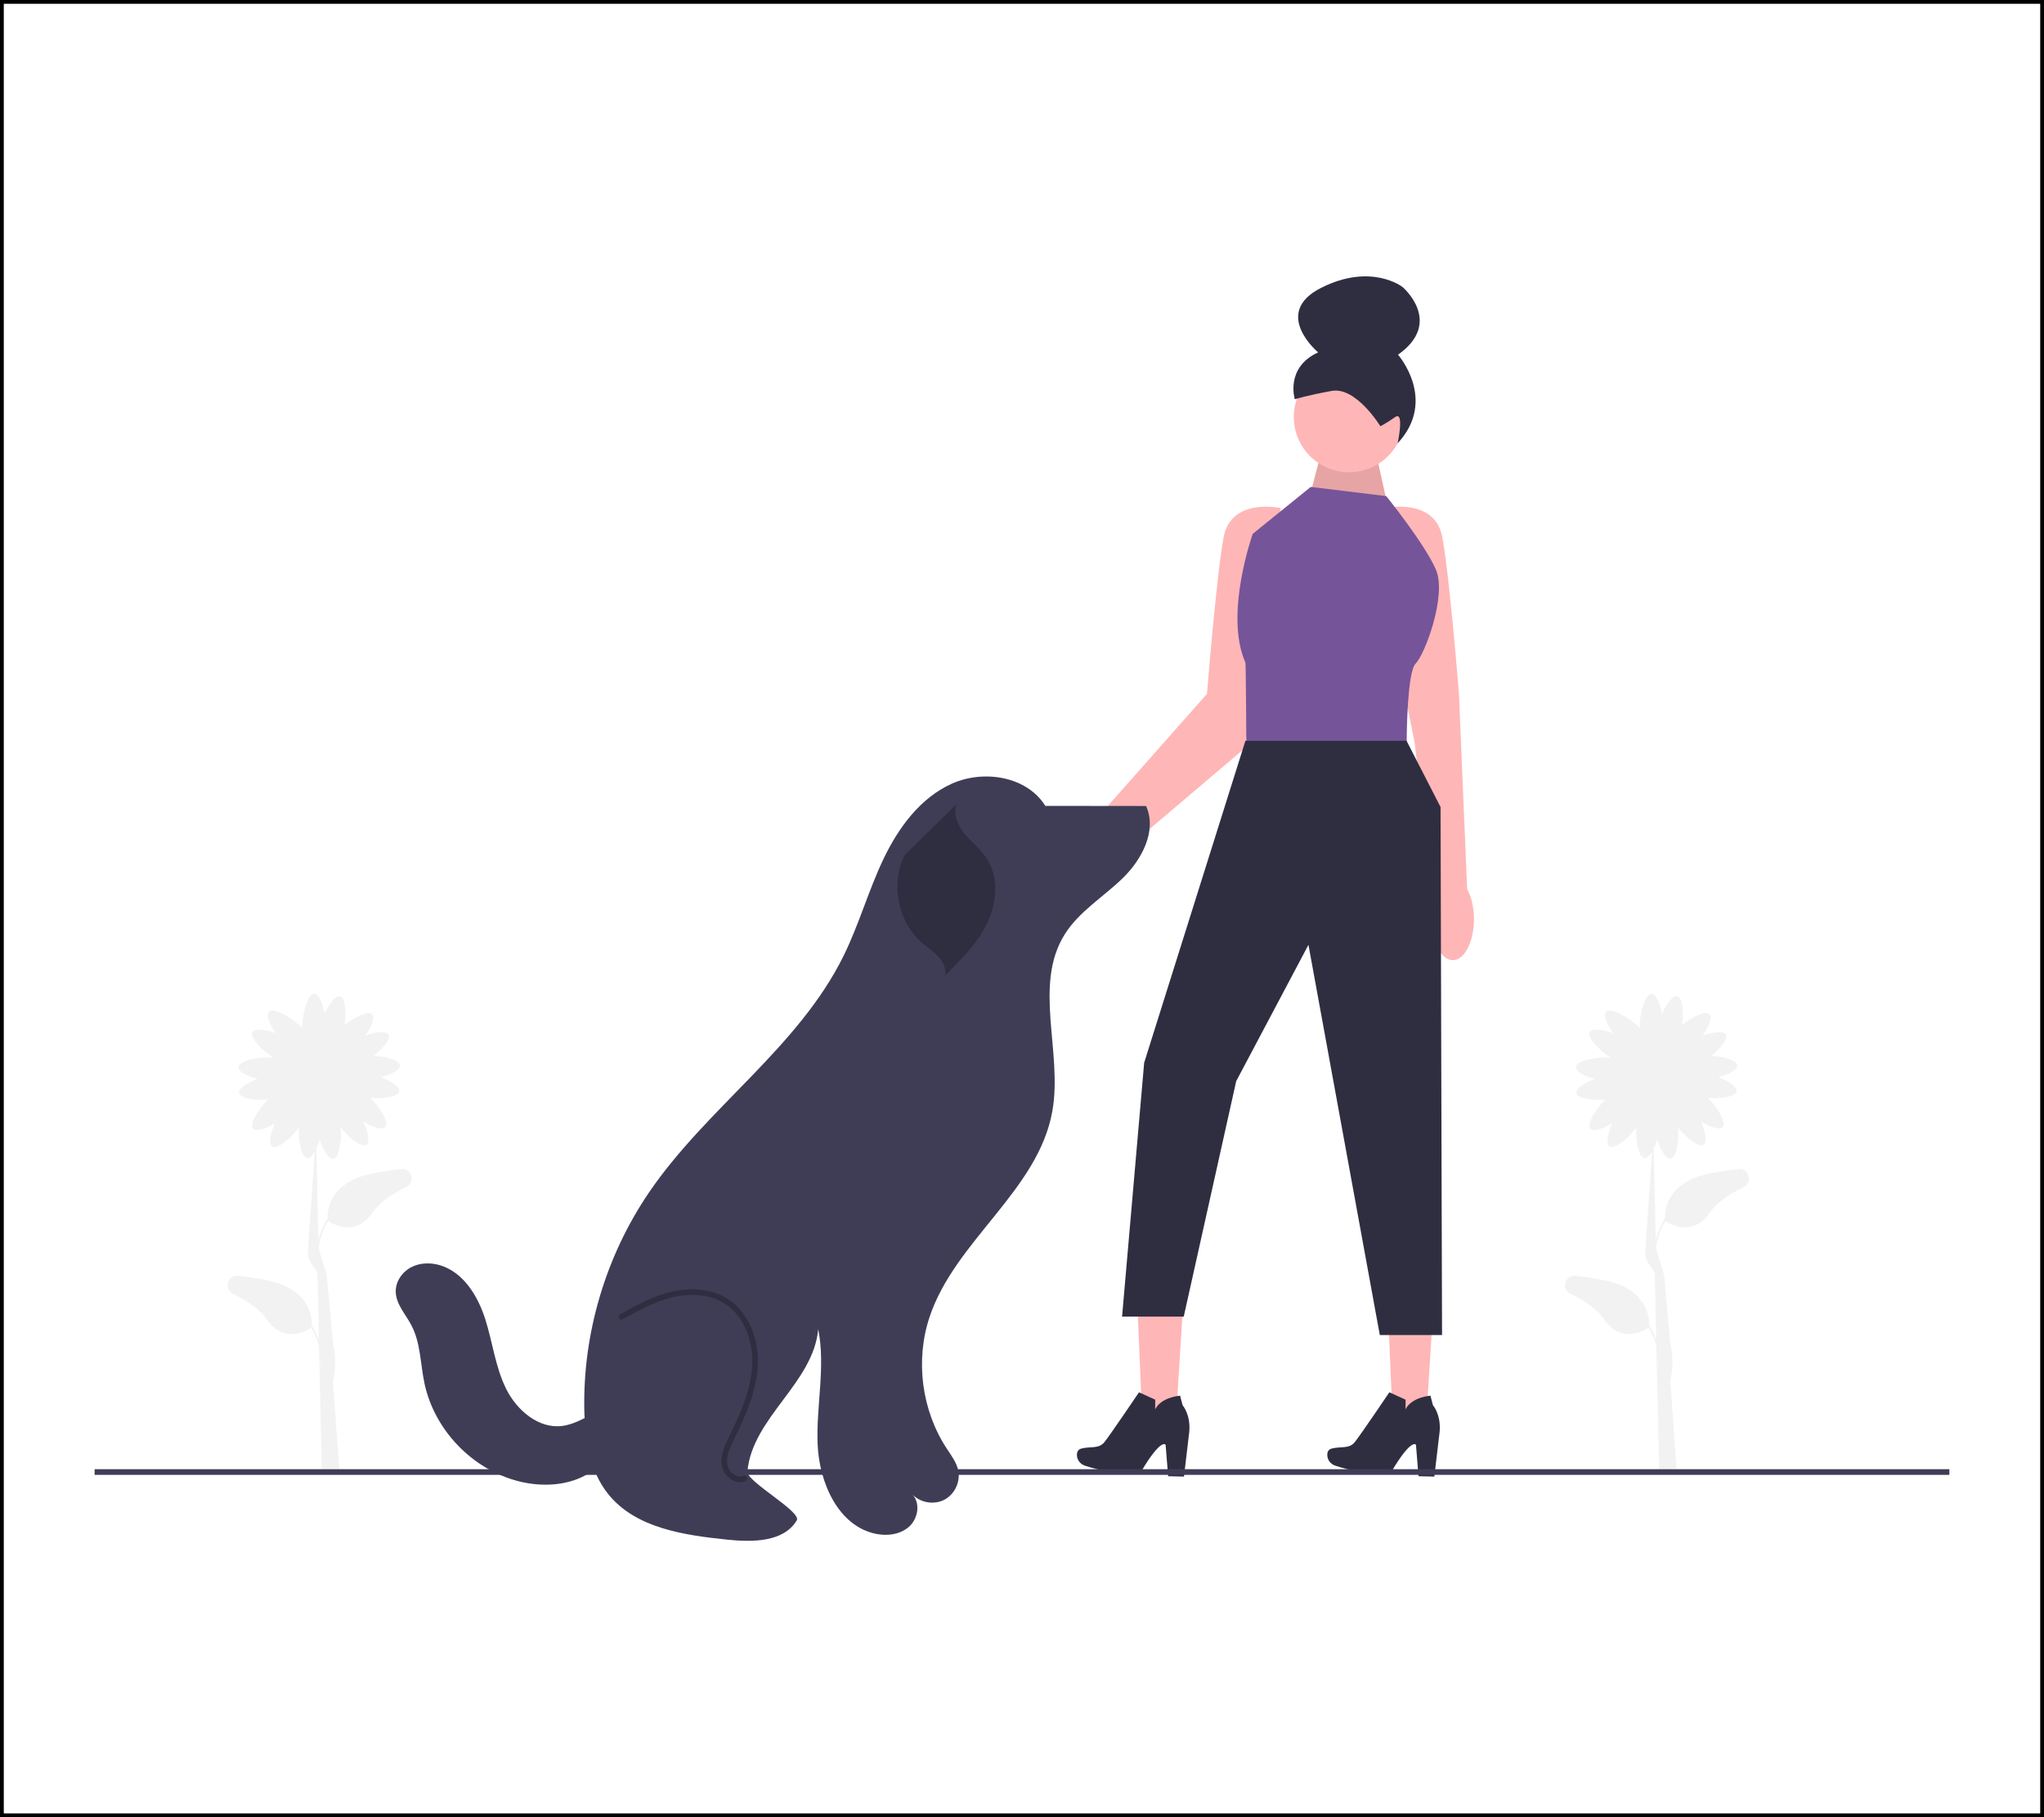 <svg width="540" height="480" viewBox="0 0 540 480" fill="none" xmlns="http://www.w3.org/2000/svg">
<rect x="0" y="0" width="540" height="480" fill="#808080" stroke="none"/>
<rect x="0.5" y="0.5" width="539" height="479" fill="white" stroke="black"/>
<g clip-path="url(#clip0_63_1392)">
<path d="M105.97 308.809C103.609 309.063 101.034 309.444 98.294 310.001C86.677 312.365 86.436 320.247 86.538 322.054L86.459 322.005C85.291 323.877 84.559 325.772 84.117 327.56L83.585 303.403C83.929 302.686 84.242 301.874 84.503 301.041C85.373 303.717 86.798 306.244 88.027 306.077C89.624 305.859 90.321 301.161 90.023 297.823C92.055 300.438 95.474 303.234 96.764 302.372C97.795 301.683 97.184 298.846 96.058 296.268C98.403 297.679 101 298.607 101.806 297.711C102.906 296.487 100.271 292.314 97.841 289.984C101.094 290.287 105.231 289.769 105.502 288.29C105.726 287.071 103.263 285.533 100.628 284.543C103.275 283.846 105.75 282.631 105.668 281.428C105.571 280 101.896 279.043 98.725 278.898C101.117 277.028 103.314 274.444 102.642 273.275C102.024 272.201 99.15 272.617 96.499 273.564C98.068 271.322 99.171 268.796 98.331 267.932C97.284 266.855 93.57 268.714 91.035 270.768C91.529 267.567 91.279 263.528 89.843 263.162C88.641 262.857 86.938 265.206 85.77 267.766C85.254 265.08 84.209 262.53 83.003 262.53C81.285 262.53 79.893 267.705 79.893 271.076C79.893 271.267 79.898 271.446 79.906 271.618C79.734 271.418 79.536 271.209 79.311 270.991C76.89 268.642 72.205 266.035 71.008 267.266C70.168 268.13 71.271 270.656 72.84 272.898C70.189 271.951 67.315 271.535 66.697 272.609C65.867 274.053 69.415 277.657 72.299 279.405C72.126 279.384 71.944 279.367 71.75 279.353C68.383 279.124 63.121 280.16 63.004 281.872C62.922 283.075 65.397 284.29 68.044 284.987C65.409 285.977 62.947 287.515 63.17 288.734C63.441 290.213 67.579 290.731 70.832 290.428C68.401 292.758 65.766 296.931 66.866 298.155C67.672 299.051 70.269 298.123 72.614 296.712C71.488 299.29 70.877 302.127 71.908 302.816C73.27 303.726 77.006 300.557 78.976 297.83C78.775 301.166 79.574 305.749 81.159 305.93C81.822 306.006 82.525 305.299 83.158 304.212L81.363 330.178C80.943 333.202 83.628 335.175 83.868 336.421L84.255 354.004C83.818 352.752 83.229 351.47 82.436 350.198L82.357 350.248C82.459 348.44 82.217 340.559 70.601 338.195C67.861 337.638 65.285 337.257 62.924 337.003C60.137 336.703 59.05 340.515 61.568 341.747C65.214 343.53 68.644 345.776 70.431 348.437C75.002 355.239 81.317 351.307 82.215 350.697C83.218 352.365 83.876 354.045 84.291 355.644L84.497 364.982C84.446 365.203 84.412 365.327 84.409 365.336L84.505 365.364L85.003 387.963L89.619 387.926L87.968 364.827C88.246 363.581 89.099 359.336 87.968 354.927L86.317 336.778C86.313 336.764 86.411 337.254 86.317 336.778L84.163 329.646C84.476 327.44 85.203 324.958 86.679 322.503C87.577 323.113 93.892 327.045 98.463 320.243C100.251 317.583 103.681 315.336 107.327 313.553C109.845 312.321 108.757 308.509 105.97 308.809L105.97 308.809ZM84.882 362.277L84.794 358.325C84.97 359.819 84.961 361.168 84.882 362.277Z" fill="#F2F2F2"/>
<path d="M459.279 308.809C456.918 309.063 454.342 309.444 451.602 310.001C439.985 312.365 439.744 320.247 439.846 322.054L439.767 322.005C438.599 323.877 437.867 325.772 437.425 327.56L436.893 303.403C437.237 302.686 437.55 301.874 437.811 301.041C438.681 303.717 440.106 306.244 441.335 306.077C442.933 305.859 443.629 301.161 443.331 297.823C445.363 300.438 448.782 303.234 450.072 302.372C451.103 301.683 450.492 298.846 449.367 296.268C451.712 297.679 454.309 298.607 455.114 297.711C456.214 296.487 453.579 292.314 451.149 289.984C454.402 290.287 458.539 289.769 458.81 288.29C459.034 287.071 456.571 285.533 453.936 284.543C456.583 283.846 459.058 282.631 458.976 281.428C458.879 280 455.204 279.043 452.033 278.898C454.425 277.028 456.622 274.444 455.95 273.275C455.332 272.201 452.458 272.617 449.807 273.564C451.376 271.322 452.479 268.796 451.639 267.932C450.593 266.855 446.878 268.714 444.344 270.768C444.837 267.567 444.588 263.528 443.151 263.162C441.949 262.857 440.246 265.206 439.078 267.766C438.562 265.08 437.517 262.53 436.311 262.53C434.593 262.53 433.201 267.705 433.201 271.076C433.201 271.267 433.206 271.446 433.215 271.618C433.042 271.418 432.845 271.209 432.619 270.991C430.199 268.642 425.513 266.035 424.316 267.266C423.476 268.13 424.579 270.656 426.148 272.898C423.497 271.951 420.623 271.535 420.005 272.609C419.175 274.053 422.723 277.657 425.607 279.405C425.434 279.384 425.252 279.367 425.058 279.353C421.691 279.124 416.429 280.16 416.312 281.872C416.23 283.075 418.706 284.29 421.353 284.987C418.717 285.977 416.255 287.515 416.478 288.734C416.75 290.213 420.887 290.731 424.14 290.428C421.71 292.758 419.074 296.931 420.174 298.155C420.98 299.051 423.577 298.123 425.922 296.712C424.797 299.29 424.185 302.127 425.216 302.816C426.578 303.726 430.314 300.557 432.284 297.83C432.083 301.166 432.882 305.749 434.467 305.93C435.13 306.006 435.833 305.299 436.467 304.212L434.671 330.178C434.252 333.202 436.936 335.175 437.176 336.421L437.563 354.004C437.126 352.752 436.537 351.47 435.744 350.198L435.665 350.248C435.767 348.44 435.525 340.559 423.909 338.195C421.169 337.638 418.593 337.257 416.232 337.003C413.445 336.703 412.358 340.515 414.876 341.747C418.522 343.53 421.952 345.776 423.74 348.437C428.31 355.239 434.625 351.307 435.523 350.697C436.526 352.365 437.184 354.045 437.599 355.644L437.805 364.982C437.754 365.203 437.72 365.327 437.717 365.336L437.813 365.364L438.311 387.963L442.927 387.926L441.276 364.827C441.554 363.581 442.407 359.336 441.276 354.927L439.625 336.778C439.621 336.764 439.719 337.254 439.625 336.778L437.471 329.646C437.784 327.44 438.511 324.958 439.987 322.503C440.885 323.113 447.201 327.045 451.771 320.243C453.559 317.583 456.989 315.336 460.635 313.553C463.153 312.321 462.066 308.509 459.279 308.809V308.809ZM438.19 362.277L438.103 358.325C438.278 359.819 438.269 361.168 438.19 362.277Z" fill="#F2F2F2"/>
<path d="M387.602 234.853L385.437 183.285C385.437 183.285 383.006 152.67 381.06 141.979C379.115 131.288 365.984 134.204 365.984 134.204L367.443 164.819L373.738 196.149L378.638 238.813C378.385 240.047 378.242 241.388 378.242 242.797C378.242 248.773 380.74 253.619 383.822 253.619C386.903 253.619 389.401 248.773 389.401 242.797C389.401 239.652 388.706 236.83 387.602 234.853V234.853Z" fill="#FFB6B6"/>
<path d="M282.225 221.491C284.527 218.752 287.284 216.89 289.759 216.173L318.876 183.285C318.876 183.285 321.308 152.67 323.253 141.979C325.199 131.288 338.33 134.204 338.33 134.204L336.871 164.819L328.603 197.864L294.532 226.767C293.937 227.85 293.208 228.932 292.334 229.972C288.189 234.905 282.566 237.006 279.774 234.664C276.983 232.322 278.08 226.425 282.225 221.491V221.491Z" fill="#FFB6B6"/>
<path d="M346.287 130.073L349.665 117.099L362.823 116.466L366.759 134.351L346.287 130.073Z" fill="#FFB6B6"/>
<path opacity="0.1" d="M346.287 130.073L349.665 117.099L362.823 116.466L366.759 134.351L346.287 130.073Z" fill="black"/>
<path d="M312.688 342.627L300.364 341.924L301.98 379.715L310.331 380.193L312.688 342.627Z" fill="#FFB6B6"/>
<path d="M300.912 367.766L305.191 369.717L305.186 372.309C305.186 372.309 306.218 369.309 311.76 368.654L312.421 371.167C312.421 371.167 314.571 373.632 314.202 378.091L312.791 390.031L308.612 389.935L307.937 381.626C307.937 381.626 306.786 379.741 301.483 388.7C301.483 388.7 295.641 390.171 286.595 387.14C285.352 386.724 284.488 385.564 284.505 384.254C284.514 383.531 284.796 382.862 285.704 382.623C288.014 382.012 290.269 382.786 291.761 380.944C293.252 379.102 300.912 367.766 300.912 367.766V367.766Z" fill="#2F2E41"/>
<path d="M378.83 342.627L366.506 341.924L368.122 379.715L376.473 380.193L378.83 342.627Z" fill="#FFB6B6"/>
<path d="M367.054 367.766L371.334 369.717L371.328 372.309C371.328 372.309 372.36 369.309 377.902 368.654L378.563 371.167C378.563 371.167 380.713 373.632 380.344 378.091L378.933 390.031L374.754 389.935L374.079 381.626C374.079 381.626 372.928 379.741 367.625 388.7C367.625 388.7 361.784 390.171 352.737 387.14C351.494 386.724 350.63 385.564 350.647 384.254C350.656 383.531 350.939 382.862 351.846 382.623C354.156 382.012 356.411 382.786 357.903 380.944C359.394 379.102 367.054 367.766 367.054 367.766V367.766Z" fill="#2F2E41"/>
<path d="M356.404 124.739C364.462 124.739 370.994 118.212 370.994 110.161C370.994 102.109 364.462 95.582 356.404 95.582C348.346 95.582 341.813 102.109 341.813 110.161C341.813 118.212 348.346 124.739 356.404 124.739Z" fill="#FFB6B6"/>
<path d="M364.678 112.584C364.678 112.584 358.263 102.096 351.842 103.254C345.42 104.412 342.073 105.457 342.073 105.457C342.073 105.457 339.458 97.095 348.237 93.083C348.237 93.083 335.813 82.689 349.054 76.019C362.295 69.349 370.535 75.813 370.535 75.813C370.535 75.813 381.494 85.1 369.343 93.695C369.343 93.695 379.86 105.665 369.238 117.099C369.238 117.099 371.113 108.392 368.562 110.177C366.011 111.962 364.678 112.584 364.678 112.584V112.584Z" fill="#2F2E41"/>
<path d="M366.227 131.045L346.287 128.615L330.967 141.007C330.967 141.007 323.348 162.219 329.022 175.024C329.158 175.331 329.265 196.649 329.265 196.649H371.63C371.63 196.649 371.589 182.138 373.208 176.883C373.439 176.132 373.705 175.57 374.009 175.267C376.44 172.837 382.276 157.286 379.358 150.483C376.44 143.68 366.227 131.045 366.227 131.045V131.045Z" fill="#76549A"/>
<path d="M329.022 195.677L302.274 280.719L296.438 347.78H312.73L326.591 285.578L345.678 249.572L364.525 352.64H380.971L380.574 213.171L371.596 195.677H329.022Z" fill="#2F2E41"/>
<path d="M515 388.08H25V389.573H515V388.08Z" fill="#3F3D56"/>
<path d="M276.172 212.888C271.315 205.074 259.984 203.235 251.568 206.963C243.151 210.691 237.334 218.639 233.379 226.946C229.424 235.253 226.936 244.203 222.872 252.457C210.912 276.742 186.692 292.603 171.457 314.983C160.01 331.798 153.948 352.214 154.366 372.546C154.526 380.334 155.786 388.528 160.65 394.615C167.87 403.65 180.652 405.504 192.162 406.694C198.847 407.385 207.053 407.365 210.496 401.597C211.858 399.315 197.223 391.356 197.457 388.71C198.724 374.43 214.894 365.362 216.161 351.082C218.148 361.032 215.602 371.304 216.004 381.442C216.405 391.58 221.407 403.047 231.342 405.144C234.407 405.79 237.869 405.343 240.193 403.242C242.516 401.142 243.195 397.174 241.125 394.824C243.244 396.987 246.821 397.549 249.503 396.14C252.185 394.732 253.75 391.469 253.169 388.498C252.741 386.313 251.33 384.476 250.108 382.614C243.489 372.531 241.765 359.391 245.558 347.943C252.264 327.706 274.286 314.498 278.016 293.509C280.787 277.922 272.883 260.26 281.27 246.829C285.05 240.777 291.468 236.961 296.587 231.988C301.706 227.014 305.709 219.405 302.779 212.899L276.614 212.87" fill="#3F3D56"/>
<path d="M195.483 391.536C194.832 391.536 194.164 391.362 193.52 391.016C192.034 390.221 190.914 388.647 190.666 387.007C190.253 384.28 191.553 381.631 192.598 379.503C195.455 373.682 198.28 367.458 198.697 360.991C199.151 353.93 196.285 347.385 191.395 344.317C187.76 342.037 182.907 341.45 177.731 342.667C173.146 343.744 169.028 345.946 164.502 348.501C164.143 348.704 163.687 348.578 163.484 348.218C163.281 347.86 163.408 347.404 163.767 347.201C168.224 344.685 172.619 342.334 177.389 341.213C182.957 339.906 188.213 340.558 192.189 343.053C197.537 346.408 200.677 353.487 200.188 361.087C199.754 367.826 196.863 374.205 193.939 380.16C192.936 382.203 191.799 384.518 192.143 386.784C192.32 387.956 193.157 389.129 194.226 389.701C194.746 389.98 195.539 390.231 196.363 389.848C196.738 389.673 197.182 389.836 197.356 390.209C197.53 390.583 197.368 391.027 196.994 391.201C196.514 391.425 196.004 391.536 195.483 391.536V391.536Z" fill="#2F2E41"/>
<path d="M252.725 212.376C251.747 215.053 253.052 218.053 254.861 220.256C256.669 222.459 258.992 224.231 260.586 226.594C263.926 231.547 263.425 238.319 260.858 243.713C258.291 249.107 253.964 253.429 249.721 257.636C250.034 255.832 249.122 254.011 247.878 252.667C246.634 251.323 245.068 250.325 243.677 249.133C237.199 243.584 235.173 233.473 239.013 225.86" fill="#2F2E41"/>
<path d="M164.248 371.625C158.761 370.953 154.126 375.886 148.65 376.643C142.318 377.517 136.495 372.511 133.677 366.777C130.86 361.044 130.137 354.535 128.199 348.449C126.26 342.362 122.521 336.197 116.429 334.262C113.873 333.451 110.981 333.495 108.606 334.741C106.232 335.987 104.491 338.53 104.551 341.209C104.624 344.506 107.154 347.145 108.687 350.065C111.126 354.711 111.05 360.214 112.127 365.35C114.717 377.696 124.769 388.167 137.007 391.266C143.335 392.869 150.42 392.502 155.902 388.959C161.385 385.417 164.726 378.281 162.697 372.081" fill="#3F3D56"/>
</g>
<defs>
<clipPath id="clip0_63_1392">
<rect width="490" height="334" fill="white" transform="translate(25 73)"/>
</clipPath>
</defs>
</svg>
